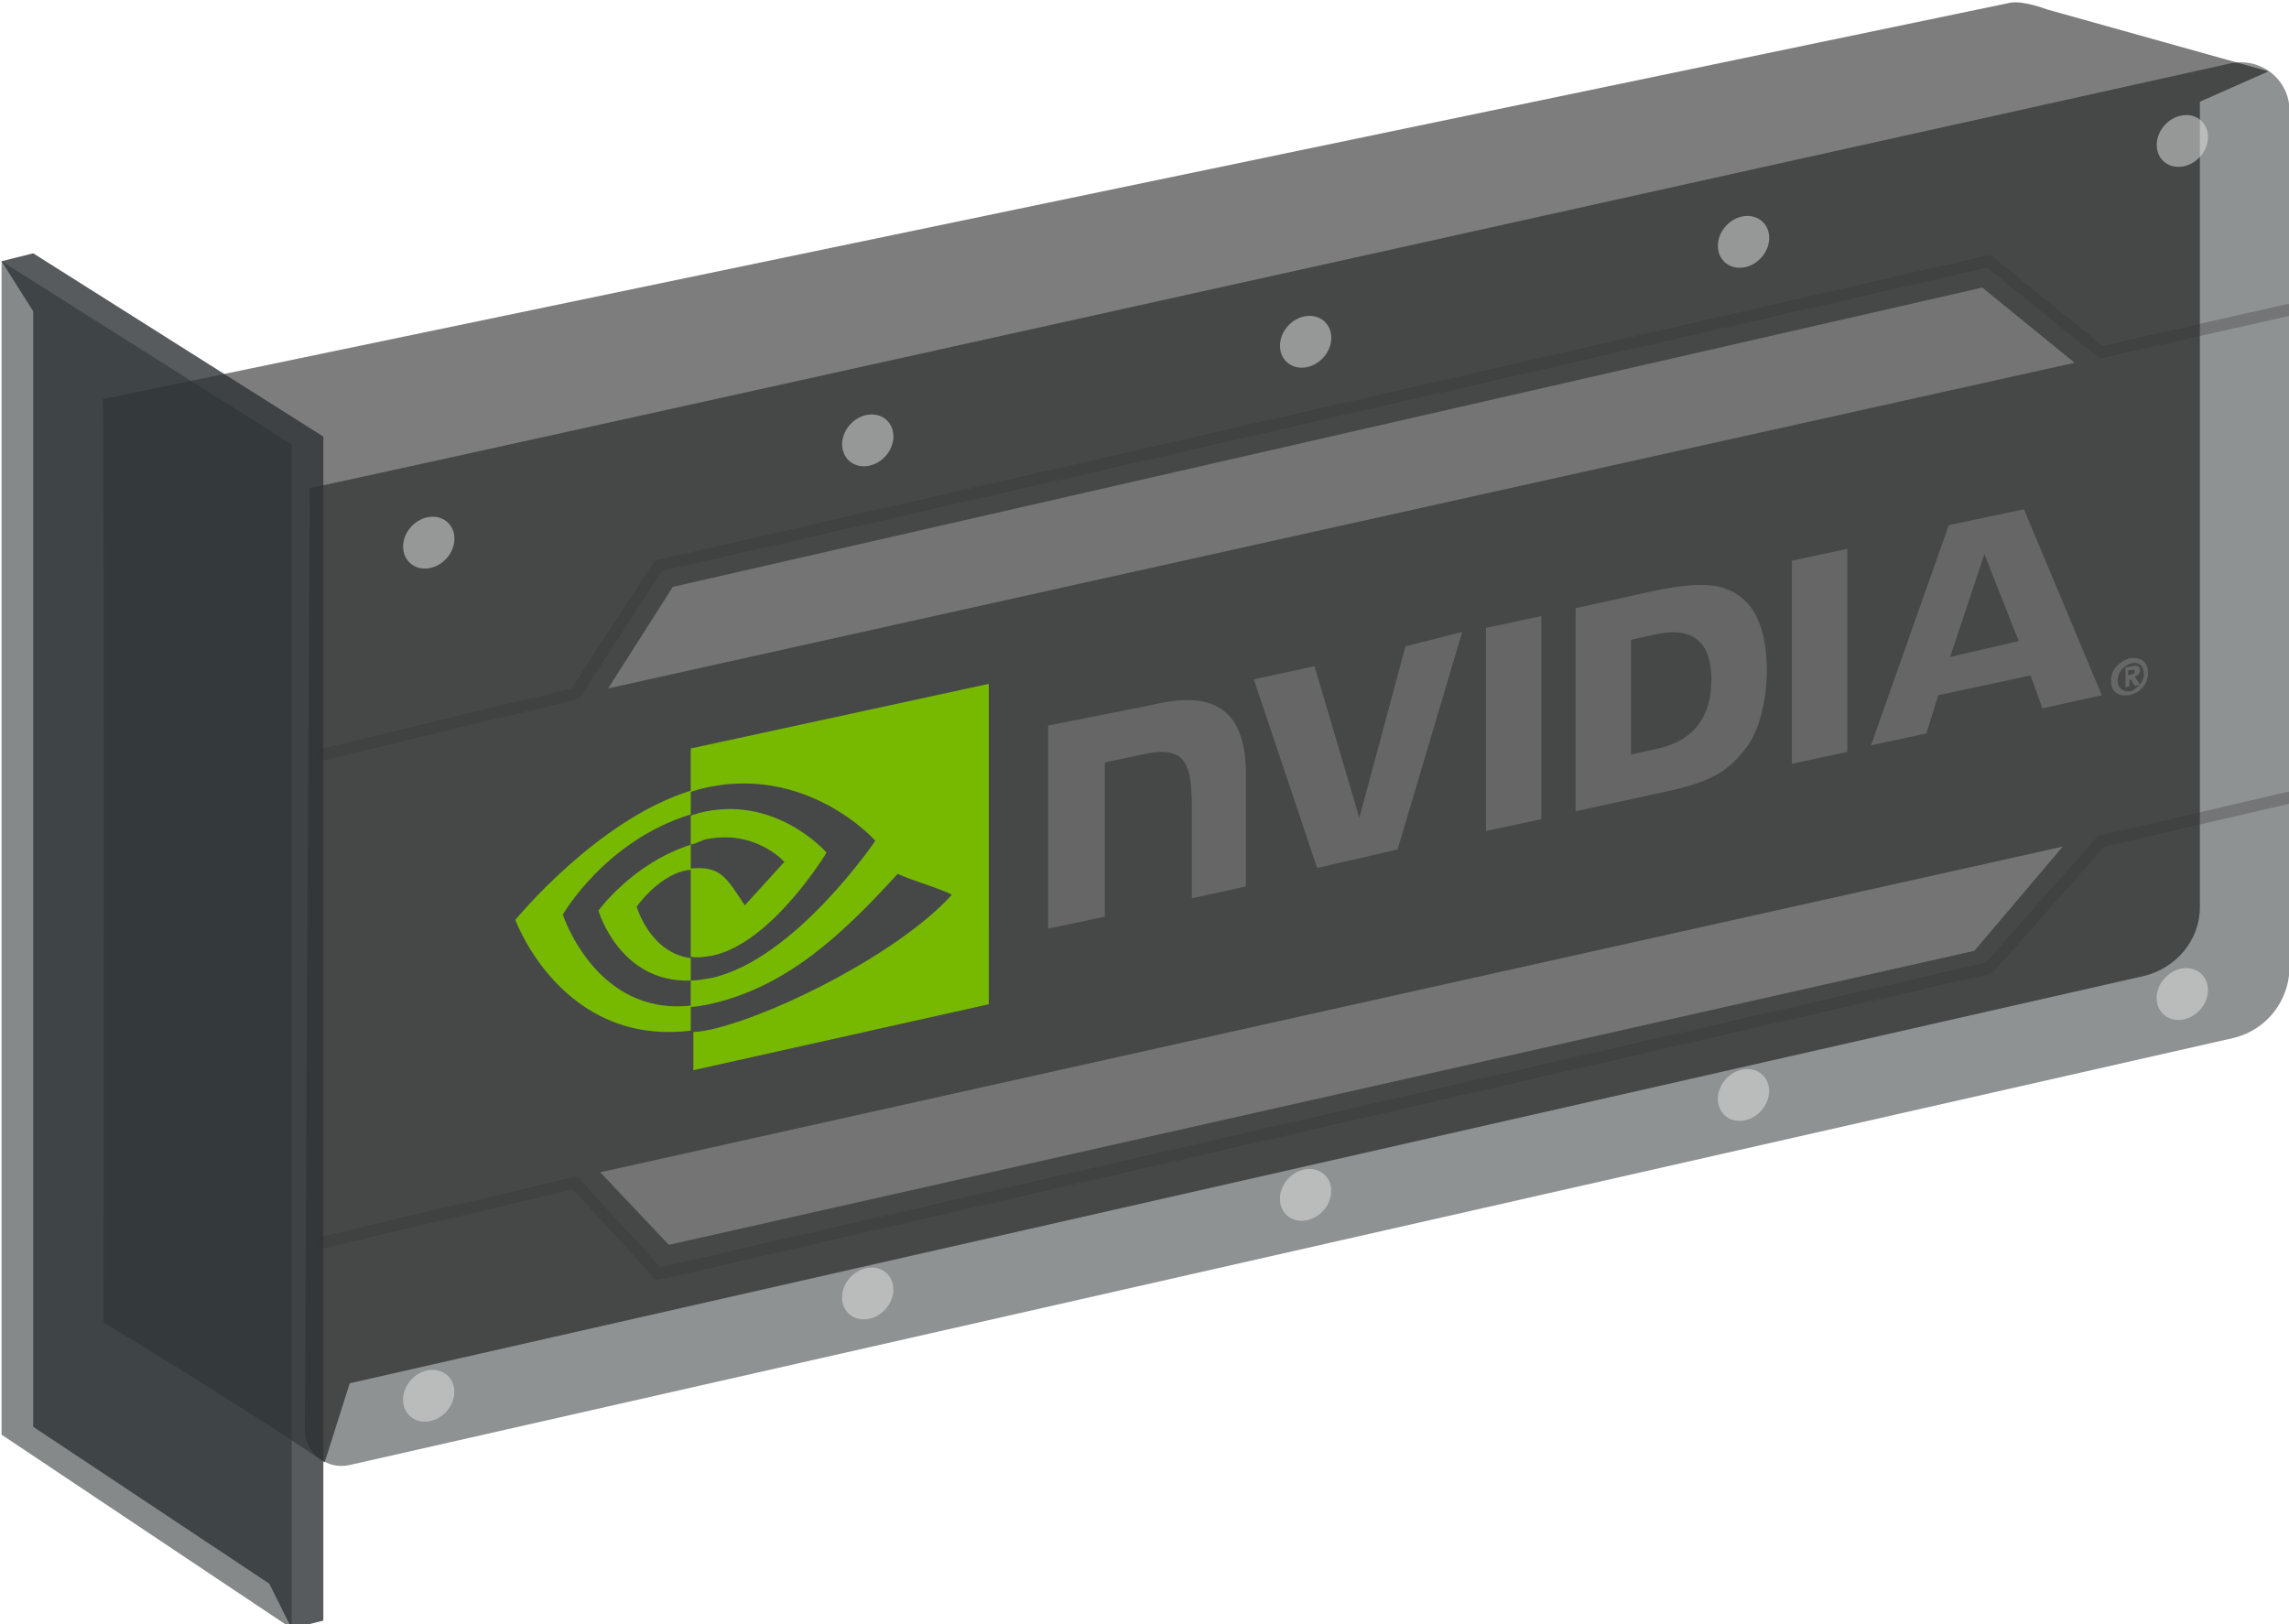 <svg xmlns="http://www.w3.org/2000/svg" width="173.852" height="123.377" viewBox="0 0 45.998 32.643" version="1.1" id="svg111428"><defs id="defs111422"><path id="SVGID_32_" d="M256.5 168.2c14.2 7.5 37.3 8.6 51.8 2.4 14.4-6.2 14.7-17.3.5-24.9-14.2-7.5-37.3-8.6-51.8-2.4-14.4 6.2-14.7 17.3-.5 24.9z"/><path id="SVGID_40_" d="m250.5 158.5 23.1-.8c.4.8 1.2 1.5 2.4 2.2 3.6 1.9 9.6 2.2 13.3.6 1.2-.5 2-1.1 2.4-1.8l21.5 2.2 2.2 1.1-8.3 6.1-5.2 2.7h-6.8l-34.6-2.3-12.3-8.1z"/><path id="SVGID_48_" d="M313.8 208.9c14.2 7.5 37.3 8.6 51.8 2.4 14.4-6.2 14.7-17.3.5-24.9-14.2-7.5-37.3-8.6-51.8-2.4-14.4 6.2-14.6 17.3-.5 24.9z"/><path id="SVGID_56_" d="m307.8 199.2 23.1-.8c.4.8 1.2 1.5 2.4 2.2 3.6 1.9 9.6 2.2 13.3.6 1.2-.5 2-1.1 2.4-1.8l21.5 2.2 2.2 1.1-8.3 6.1-5.2 2.7h-6.8l-34.6-2.3-12.3-8.1z"/><path id="SVGID_64_" d="M371.1 250.1c14.2 7.5 37.3 8.6 51.8 2.4 14.4-6.2 14.7-17.3.5-24.9-14.2-7.5-37.3-8.6-51.8-2.4-14.4 6.2-14.6 17.3-.5 24.9z"/><path id="SVGID_72_" d="m365.1 240.4 23.1-.8c.4.8 1.2 1.5 2.4 2.2 3.6 1.9 9.6 2.2 13.3.6 1.2-.5 2-1.1 2.4-1.8l21.5 2.2 2.2 1.1-8.3 6.1-5.2 2.7h-6.8l-34.6-2.3-12.3-8.1z"/></defs><g id="layer1" transform="translate(-39.053 -115.361)"><g id="g115312" transform="translate(19.077 92.839) scale(.265)"><g id="g115310"><g id="g115254" fill="#2e3436"><linearGradient id="SVGID_5_-8" gradientUnits="userSpaceOnUse" x1="159.971" y1="127.3" x2="297.02" y2="307.789"><stop offset="0" id="stop115240" stop-color="#999"/><stop offset="1" id="stop115242" stop-color="#333"/></linearGradient><path d="m244.8 163.7-142.9 32.4c-1.7.4-3.41-.9-3.4-2.7l.367-71.391C106.822 120.372 244.5 89.8 244.5 89.8c2.3-.5 4.5 1.2 4.5 3.6v65.1c-.1 2.5-1.8 4.6-4.2 5.2z" id="path115252" fill="#2e3436" opacity=".539"/><path d="m247.4 90.4-16.8-4.7s-1.8-.7-2.8-.5L83.185 115.263c.13 7.834.05 70.017.05 70.017S94.63 192.188 100 195.9l1.9-6L238 159c2.4-.6 4.2-2.7 4.2-5.2V92.7z" id="path115245" fill="#000" opacity=".51"/><linearGradient id="SVGID_6_-9" gradientUnits="userSpaceOnUse" x1="165.67" y1="132.604" x2="302.719" y2="313.093"><stop offset="0" id="stop115247" stop-color="#b3b3b3"/><stop offset="1" id="stop115249" stop-color="#666"/></linearGradient></g><g id="g115270" fill="#2e3436"><linearGradient id="SVGID_7_-9" gradientUnits="userSpaceOnUse" x1="91.602" y1="100.774" x2="80.978" y2="252.141"><stop offset="0" id="stop115256" stop-color="#999"/><stop offset="1" id="stop115258" stop-color="#333"/></linearGradient><path id="polygon115261" d="m95.8 205.1 1.7 3.4 2.4-.6-.1-.1.1.1v-89.8l-22-13.9-2.4.6 2.4 3.8v84.6z" fill="#2e3436" opacity=".804"/><linearGradient id="SVGID_8_-1" gradientUnits="userSpaceOnUse" x1="90.272" y1="-215.412" x2="80.01" y2="-68.237" gradientTransform="matrix(1 .095 0 1 0 309.819)"><stop offset="0" id="stop115263" stop-color="#b3b3b3"/><stop offset="1" id="stop115265" stop-color="#666"/></linearGradient><path id="polygon115268" d="M97.5 118.7v89.8l-22-14.7v-89z" fill="#2e3436" opacity=".582"/></g><path class="st5" id="polyline115272" d="m99.9 142.2 19.1-4.6 6.3-9.7 100.9-23.1 8.5 6.9 14.2-3.2"/><path class="st6" id="polygon115274" d="m225.7 106.8 7 5.7-111.2 24.7 4.9-7.7z"/><path class="st6" id="polygon115276" d="m225.1 157.1 6.7-7.9-110.9 24.7 5.2 5.5z"/><path class="st5" id="polyline115278" d="m99.9 179.2 19.1-4.5 6.3 6.9 100.9-23.2 8.5-9.6 14.2-3.3"/><g id="layer1_1_" transform="translate(486.061 -508.145)"><g id="g2100_1_"><g id="g2096_1_" transform="translate(0 -11.54)" fill="#fff"><path id="path14_1_" class="st7" d="M-249.3 655.9v-.4h.2c.1 0 .3-.1.3.1s-.1.2-.2.2zm0 .3h.2l.3.5.4-.1-.4-.6c.2-.1.4-.2.4-.5s-.2-.4-.6-.3l-.5.1v1.5l.3-.1v-.5zm1.5-.5c0-.9-.6-1.2-1.4-1.1-.7.2-1.4.8-1.4 1.7 0 .9.6 1.2 1.4 1.1.8-.2 1.4-.8 1.4-1.7m-.3.1c0 .6-.5 1.1-1 1.3-.5.1-1-.2-1-.8 0-.6.4-1.1 1-1.3.6-.2 1 .2 1 .8" fill="#fff"/><path id="path16_1_" class="st7" d="M-298 652.3v15.4l4.2-.9v-15.4zm-33.2 7.4v15.4l4.3-.9v-11.7l3.3-.7c1.1-.2 1.9-.1 2.4.3.7.6.9 1.7.9 3.9v6.8l4.1-.9v-8.5c0-6.1-3.8-6.1-7.4-5.2zm40-8.9v15.4l6.9-1.5c3.7-.8 4.8-1.7 6.1-3.4.9-1.2 1.5-3.5 1.5-5.8 0-2.2-.5-4-1.4-5-1.6-1.8-3.8-1.7-7.2-1zm4.2 2.4 1.8-.4c2.6-.6 4.3.3 4.3 3.4 0 3.2-1.7 4.8-4.3 5.3l-1.8.4zm-17.1.5-3.5 13-3.4-11.5-4.6 1 4.8 14.3 6.1-1.4 4.9-16.5zm29.3 8.9 4.2-.9v-15.4l-4.2.9zm11.9-18.1-5.9 16.7 4.2-.9.9-2.9 7-1.5.9 2.5 4.5-1-5.9-14.1zm2.7 2.2 2.6 6.6-5.2 1.2z" fill="#fff"/></g><path id="path2045_1_" d="M-358.3 657.2V655c.2-.1.4-.1.6-.2 5.8-1.5 9.7 3 9.7 3s-4.1 6.8-8.6 7.8c-.6.1-1.2.2-1.7.1V659c2.3-.2 2.7.7 4.1 2.8l3-3.3s-2.2-2.5-6-1.7c-.3.1-.7.3-1.1.4m0-7.3v3.3c.2-.1.4-.1.6-.2 8.1-2.1 13.4 3.9 13.4 3.9s-6.1 9-12.4 10.4c-.6.1-1.1.2-1.6.2v2c.4 0 .9-.1 1.4-.2 5.9-1.3 10.1-5.3 14.3-9.9.7.4 3.5 1.2 4.1 1.6-3.9 4.3-13.1 9-18.2 10.2-.5.1-1 .2-1.4.2v2.9l22.4-5V645zm0 15.9v1.7c-5.4.2-7-5.3-7-5.3s2.6-3.6 7-5v1.9c-2.3.2-4.1 2.8-4.1 2.8s1 3.5 4.1 3.9m-9.7-3.3s3.2-5.6 9.7-7.6v-1.8c-7.1 2.2-13.3 9.8-13.3 9.8s3.5 9.6 13.3 8.4v-1.9c-7.2.8-9.7-6.9-9.7-6.9" fill="#77b900"/></g></g><g id="g115308"><ellipse transform="rotate(-46.872 107.95 190.835)" class="st9" cx="107.9" cy="190.8" rx="2.1" ry="1.8" id="ellipse115298"/><ellipse transform="rotate(-46.872 141.178 183.117)" class="st9" cx="141.2" cy="183.1" rx="2.1" ry="1.8" id="ellipse115300"/><ellipse transform="rotate(-46.872 174.406 175.625)" class="st9" cx="174.4" cy="175.6" rx="2.1" ry="1.8" id="ellipse115302"/><ellipse transform="rotate(-46.872 207.635 168.028)" class="st9" cx="207.6" cy="168" rx="2.1" ry="1.8" id="ellipse115304"/><ellipse transform="rotate(-46.872 240.863 160.429)" class="st9" cx="240.9" cy="160.4" rx="2.1" ry="1.8" id="ellipse115306"/></g><g id="g115296" fill="#fff"><ellipse transform="rotate(-46.872 107.95 126.128)" class="st9" cx="107.9" cy="126.1" rx="2.1" ry="1.8" id="ellipse115286" fill="#fff"/><ellipse transform="rotate(-46.872 141.178 118.41)" class="st9" cx="141.2" cy="118.4" rx="2.1" ry="1.8" id="ellipse115288" fill="#fff"/><ellipse transform="rotate(-46.872 174.406 110.918)" class="st9" cx="174.4" cy="110.9" rx="2.1" ry="1.8" id="ellipse115290" fill="#fff"/><ellipse transform="rotate(-46.872 207.635 103.321)" class="st9" cx="207.6" cy="103.3" rx="2.1" ry="1.8" id="ellipse115292" fill="#fff"/><ellipse transform="rotate(-46.872 240.863 95.722)" class="st9" cx="240.9" cy="95.7" rx="2.1" ry="1.8" id="ellipse115294" fill="#fff"/></g></g></g></g><style type="text/css" id="style111430">.st5{opacity:.3;fill:url(#SVGID_4_);enable-background:new}.st6{opacity:.8}.st7{fill:url(#SVGID_5_)}.st9{opacity:.5;fill:#ffda00;enable-background:new}</style><style type="text/css" id="style115166">.st5{fill:none;stroke:#333;stroke-width:.904;stroke-linecap:round;stroke-linejoin:round;stroke-miterlimit:10}.st6{fill:gray}.st7{fill:#666}.st9{fill:#e6e6e6}</style></svg>